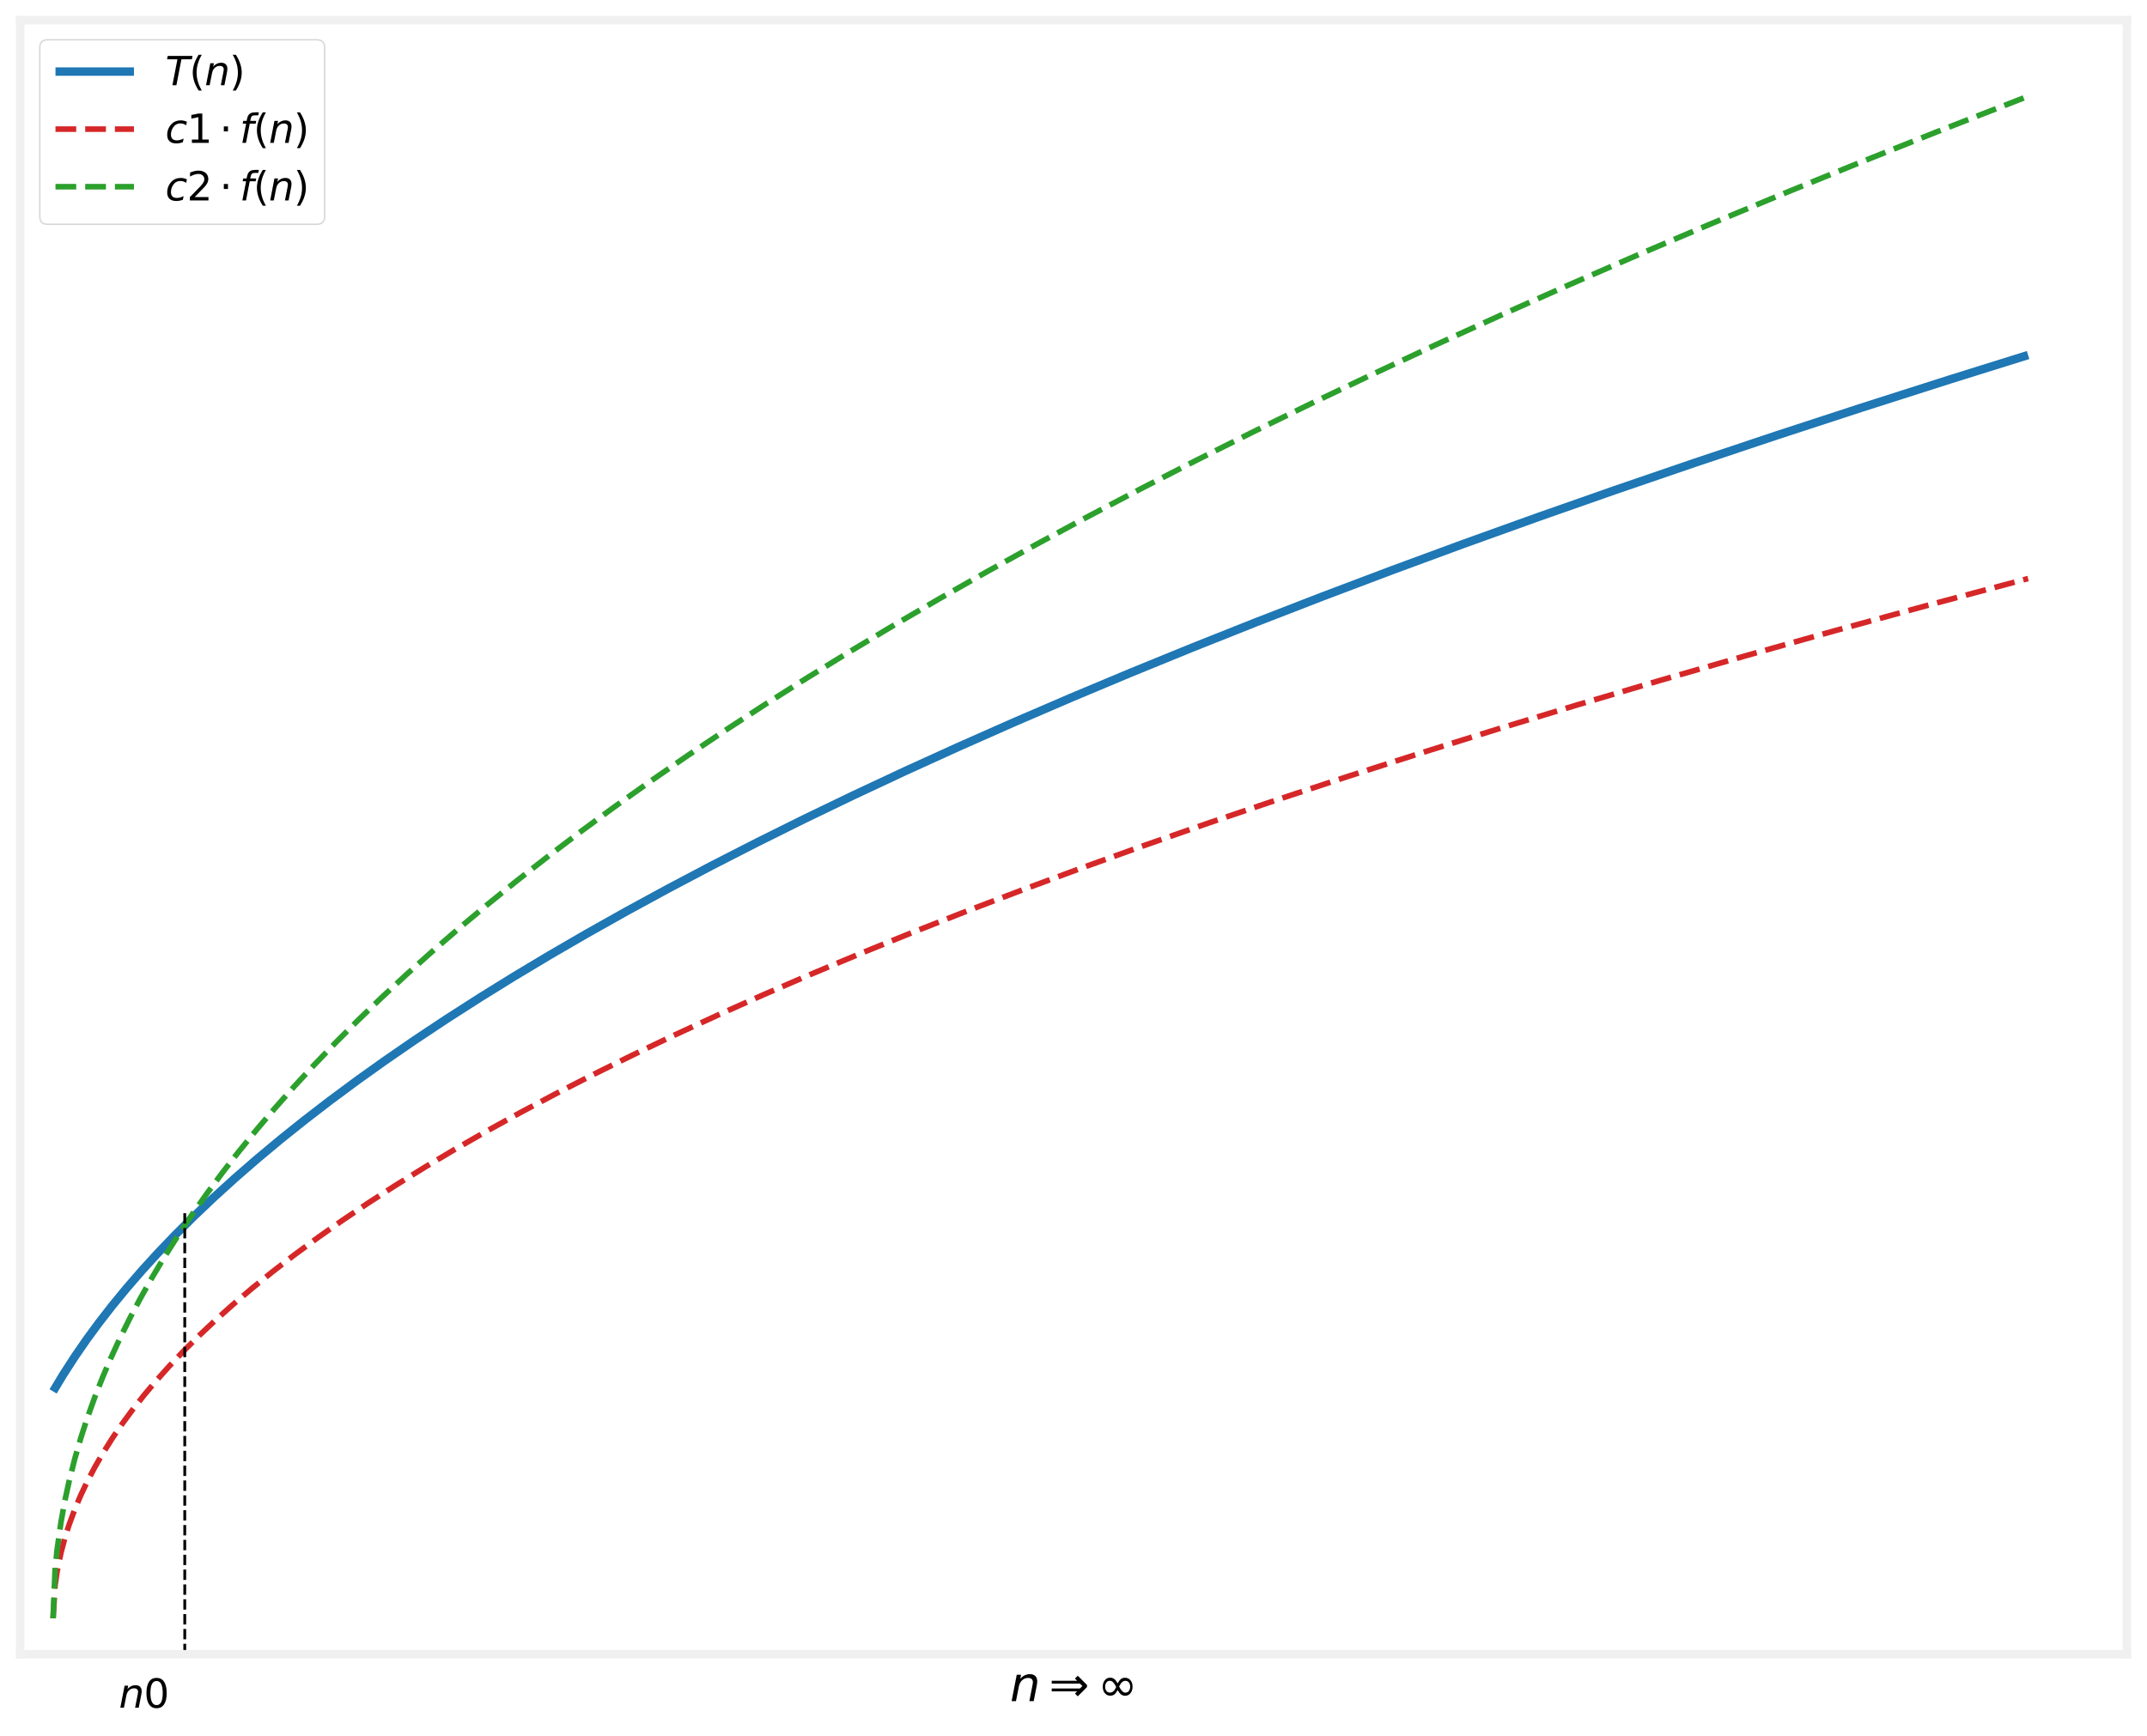 <?xml version="1.0" encoding="utf-8" standalone="no"?>
<!DOCTYPE svg PUBLIC "-//W3C//DTD SVG 1.1//EN"
  "http://www.w3.org/Graphics/SVG/1.1/DTD/svg11.dtd">
<svg xmlns:xlink="http://www.w3.org/1999/xlink" width="766.08pt" height="619.718pt" viewBox="0 0 766.08 619.718" xmlns="http://www.w3.org/2000/svg" version="1.1">
 <defs>
  <style type="text/css">*{stroke-linejoin: round; stroke-linecap: butt}</style>
 </defs>
 <g id="figure_1">
  <g id="patch_1">
   <path d="M 0 619.718 
L 766.08 619.718 
L 766.08 0 
L 0 0 
z
" style="fill: #ffffff"/>
  </g>
  <g id="axes_1">
   <g id="patch_2">
    <path d="M 7.2 590.4 
L 758.88 590.4 
L 758.88 7.2 
L 7.2 7.2 
z
" style="fill: #ffffff"/>
   </g>
   <g id="matplotlib.axis_1">
    <g id="text_1">
     <!-- $ n \Rightarrow \infty $ -->
     <g transform="translate(360.36 607.165) scale(0.168 -0.168)">
      <defs>
       <path id="DejaVuSans-Oblique-6e" d="M 3566 2113 
L 3156 0 
L 2578 0 
L 2988 2091 
Q 3016 2238 3031 2350 
Q 3047 2463 3047 2528 
Q 3047 2791 2881 2937 
Q 2716 3084 2419 3084 
Q 1956 3084 1622 2776 
Q 1288 2469 1184 1941 
L 800 0 
L 225 0 
L 903 3500 
L 1478 3500 
L 1363 2950 
Q 1603 3253 1940 3418 
Q 2278 3584 2650 3584 
Q 3113 3584 3367 3334 
Q 3622 3084 3622 2631 
Q 3622 2519 3608 2391 
Q 3594 2263 3566 2113 
z
" transform="scale(0.016)"/>
       <path id="DejaVuSans-21d2" d="M 4113 1678 
L 4441 2006 
L 4113 2334 
L 366 2334 
L 366 2709 
L 3738 2709 
L 3447 3000 
L 3822 3375 
L 5050 2147 
L 5050 1866 
L 3822 638 
L 3447 1013 
L 3738 1303 
L 366 1303 
L 366 1678 
L 4113 1678 
z
" transform="scale(0.016)"/>
       <path id="DejaVuSans-221e" d="M 2916 1091 
Q 2819 1203 2666 1466 
Q 2456 1091 2272 925 
Q 2041 725 1681 725 
Q 1259 725 981 1041 
Q 688 1372 688 1919 
Q 688 2444 981 2800 
Q 1244 3116 1688 3116 
Q 1916 3116 2084 3022 
Q 2281 2919 2416 2741 
Q 2541 2581 2666 2366 
Q 2875 2741 3059 2906 
Q 3291 3106 3650 3106 
Q 4072 3106 4350 2791 
Q 4644 2459 4644 1913 
Q 4644 1388 4350 1031 
Q 4088 716 3644 716 
Q 3416 716 3247 809 
Q 3078 894 2916 1091 
z
M 1647 1134 
Q 2163 1134 2472 1884 
Q 2075 2703 1647 2703 
Q 1334 2703 1175 2478 
Q 1003 2238 1003 1919 
Q 1003 1569 1175 1353 
Q 1350 1134 1647 1134 
z
M 3684 2697 
Q 3219 2697 2859 1947 
Q 3253 1128 3684 1128 
Q 3997 1128 4156 1353 
Q 4328 1594 4328 1913 
Q 4328 2263 4156 2478 
Q 3981 2697 3684 2697 
z
" transform="scale(0.016)"/>
      </defs>
      <use xlink:href="#DejaVuSans-Oblique-6e"/>
      <use xlink:href="#DejaVuSans-21d2" transform="translate(82.861 0)"/>
      <use xlink:href="#DejaVuSans-221e" transform="translate(186.133 0)"/>
     </g>
    </g>
   </g>
   <g id="matplotlib.axis_2"/>
   <g id="line2d_1">
    <path d="M 18.945 496.615 
L 22.472 490.748 
L 26.704 484.193 
L 30.937 478.068 
L 35.169 472.3 
L 40.107 465.945 
L 45.045 459.934 
L 50.688 453.419 
L 56.331 447.23 
L 62.68 440.601 
L 69.029 434.278 
L 76.083 427.565 
L 83.842 420.511 
L 91.602 413.761 
L 100.067 406.701 
L 108.531 399.921 
L 117.702 392.857 
L 127.577 385.54 
L 137.453 378.492 
L 148.034 371.207 
L 159.321 363.709 
L 171.313 356.021 
L 183.304 348.591 
L 196.002 340.978 
L 209.404 333.199 
L 223.513 325.27 
L 238.326 317.204 
L 253.845 309.014 
L 270.069 300.71 
L 286.999 292.303 
L 304.634 283.801 
L 322.975 275.212 
L 342.021 266.545 
L 361.772 257.804 
L 382.229 248.996 
L 403.391 240.126 
L 425.259 231.199 
L 447.831 222.219 
L 471.815 212.92 
L 496.504 203.589 
L 521.899 194.228 
L 548.704 184.589 
L 576.215 174.937 
L 604.431 165.271 
L 634.059 155.36 
L 664.391 145.449 
L 696.134 135.314 
L 723.645 126.715 
L 723.645 126.715 
" clip-path="url(#pe00d9b1139)" style="fill: none; stroke: #1f77b4; stroke-width: 3"/>
   </g>
   <g id="line2d_2">
    <path d="M 18.945 577.596 
L 19.65 565.855 
L 20.356 560.991 
L 21.767 554.114 
L 23.177 548.836 
L 24.588 544.387 
L 26.704 538.655 
L 28.821 533.665 
L 30.937 529.186 
L 33.759 523.792 
L 36.58 518.89 
L 40.107 513.287 
L 43.634 508.135 
L 47.161 503.339 
L 51.394 497.964 
L 55.626 492.93 
L 60.564 487.411 
L 65.502 482.211 
L 71.145 476.595 
L 76.788 471.276 
L 83.137 465.593 
L 90.191 459.6 
L 97.245 453.896 
L 105.004 447.911 
L 113.469 441.683 
L 121.934 435.728 
L 131.104 429.547 
L 140.98 423.166 
L 151.561 416.61 
L 162.142 410.311 
L 173.429 403.844 
L 185.421 397.226 
L 198.118 390.474 
L 211.521 383.602 
L 225.629 376.621 
L 240.442 369.544 
L 255.961 362.378 
L 272.186 355.134 
L 289.115 347.819 
L 306.75 340.438 
L 325.091 332.998 
L 344.842 325.231 
L 365.299 317.431 
L 386.461 309.601 
L 408.329 301.743 
L 431.607 293.617 
L 455.591 285.481 
L 480.986 277.107 
L 507.086 268.736 
L 534.596 260.152 
L 562.813 251.583 
L 592.44 242.821 
L 622.772 234.082 
L 654.515 225.168 
L 687.669 216.093 
L 721.529 207.054 
L 723.645 206.496 
L 723.645 206.496 
" clip-path="url(#pe00d9b1139)" style="fill: none; stroke-dasharray: 7.4,3.2; stroke-dashoffset: 0; stroke: #d62728; stroke-width: 2"/>
   </g>
   <g id="line2d_3">
    <path d="M 18.945 577.596 
L 19.65 560.409 
L 20.356 553.29 
L 21.767 543.222 
L 23.177 535.496 
L 24.588 528.983 
L 26.704 520.592 
L 28.821 513.287 
L 30.937 506.731 
L 33.759 498.834 
L 36.58 491.66 
L 39.402 485.04 
L 42.929 477.378 
L 46.456 470.262 
L 49.983 463.589 
L 54.215 456.064 
L 58.448 448.979 
L 63.386 441.177 
L 68.323 433.798 
L 73.967 425.803 
L 79.61 418.209 
L 85.253 410.96 
L 91.602 403.165 
L 97.95 395.704 
L 105.004 387.757 
L 112.059 380.13 
L 119.818 372.067 
L 127.577 364.309 
L 136.042 356.155 
L 145.213 347.647 
L 154.383 339.443 
L 164.259 330.914 
L 174.134 322.669 
L 184.715 314.122 
L 196.002 305.3 
L 207.288 296.755 
L 219.28 287.953 
L 231.977 278.915 
L 245.38 269.662 
L 258.783 260.68 
L 272.891 251.492 
L 287.704 242.116 
L 303.223 232.566 
L 318.742 223.273 
L 334.967 213.812 
L 351.896 204.195 
L 369.531 194.434 
L 387.872 184.539 
L 406.918 174.521 
L 426.669 164.388 
L 447.126 154.149 
L 468.288 143.811 
L 490.156 133.382 
L 512.729 122.866 
L 536.007 112.271 
L 559.991 101.601 
L 584.68 90.862 
L 610.075 80.058 
L 636.175 69.193 
L 662.98 58.27 
L 691.196 47.016 
L 720.118 35.723 
L 723.645 34.362 
L 723.645 34.362 
" clip-path="url(#pe00d9b1139)" style="fill: none; stroke-dasharray: 7.4,3.2; stroke-dashoffset: 0; stroke: #2ca02c; stroke-width: 2"/>
   </g>
   <g id="line2d_4">
    <path d="M 65.925 590.4 
L 65.925 432.353 
" clip-path="url(#pe00d9b1139)" style="fill: none; stroke-dasharray: 3.7,1.6; stroke-dashoffset: 0; stroke: #000000"/>
   </g>
   <g id="patch_3">
    <path d="M 7.2 590.4 
L 7.2 7.2 
" style="fill: none; stroke: #f0f0f0; stroke-width: 3; stroke-linejoin: miter; stroke-linecap: square"/>
   </g>
   <g id="patch_4">
    <path d="M 758.88 590.4 
L 758.88 7.2 
" style="fill: none; stroke: #f0f0f0; stroke-width: 3; stroke-linejoin: miter; stroke-linecap: square"/>
   </g>
   <g id="patch_5">
    <path d="M 7.2 590.4 
L 758.88 590.4 
" style="fill: none; stroke: #f0f0f0; stroke-width: 3; stroke-linejoin: miter; stroke-linecap: square"/>
   </g>
   <g id="patch_6">
    <path d="M 7.2 7.2 
L 758.88 7.2 
" style="fill: none; stroke: #f0f0f0; stroke-width: 3; stroke-linejoin: miter; stroke-linecap: square"/>
   </g>
   <g id="text_2">
    <!-- $ n0 $ -->
    <g transform="translate(42.435 609.606) scale(0.14 -0.14)">
     <defs>
      <path id="DejaVuSans-30" d="M 2034 4250 
Q 1547 4250 1301 3770 
Q 1056 3291 1056 2328 
Q 1056 1369 1301 889 
Q 1547 409 2034 409 
Q 2525 409 2770 889 
Q 3016 1369 3016 2328 
Q 3016 3291 2770 3770 
Q 2525 4250 2034 4250 
z
M 2034 4750 
Q 2819 4750 3233 4129 
Q 3647 3509 3647 2328 
Q 3647 1150 3233 529 
Q 2819 -91 2034 -91 
Q 1250 -91 836 529 
Q 422 1150 422 2328 
Q 422 3509 836 4129 
Q 1250 4750 2034 4750 
z
" transform="scale(0.016)"/>
     </defs>
     <use xlink:href="#DejaVuSans-Oblique-6e" transform="translate(0 0.781)"/>
     <use xlink:href="#DejaVuSans-30" transform="translate(63.379 0.781)"/>
    </g>
   </g>
   <g id="legend_1">
    <g id="patch_7">
     <path d="M 17 80.048 
L 113.04 80.048 
Q 115.84 80.048 115.84 77.248 
L 115.84 17 
Q 115.84 14.2 113.04 14.2 
L 17 14.2 
Q 14.2 14.2 14.2 17 
L 14.2 77.248 
Q 14.2 80.048 17 80.048 
z
" style="fill: #ffffff; opacity: 0.8; stroke: #cccccc; stroke-width: 0.5; stroke-linejoin: miter"/>
    </g>
    <g id="line2d_5">
     <path d="M 19.8 25.538 
L 33.8 25.538 
L 47.8 25.538 
" style="fill: none; stroke: #1f77b4; stroke-width: 3"/>
    </g>
    <g id="text_3">
     <!-- $ T(n) $ -->
     <g transform="translate(59 30.438) scale(0.14 -0.14)">
      <defs>
       <path id="DejaVuSans-Oblique-54" d="M 378 4666 
L 4325 4666 
L 4225 4134 
L 2559 4134 
L 1759 0 
L 1125 0 
L 1925 4134 
L 275 4134 
L 378 4666 
z
" transform="scale(0.016)"/>
       <path id="DejaVuSans-28" d="M 1984 4856 
Q 1566 4138 1362 3434 
Q 1159 2731 1159 2009 
Q 1159 1288 1364 580 
Q 1569 -128 1984 -844 
L 1484 -844 
Q 1016 -109 783 600 
Q 550 1309 550 2009 
Q 550 2706 781 3412 
Q 1013 4119 1484 4856 
L 1984 4856 
z
" transform="scale(0.016)"/>
       <path id="DejaVuSans-29" d="M 513 4856 
L 1013 4856 
Q 1481 4119 1714 3412 
Q 1947 2706 1947 2009 
Q 1947 1309 1714 600 
Q 1481 -109 1013 -844 
L 513 -844 
Q 928 -128 1133 580 
Q 1338 1288 1338 2009 
Q 1338 2731 1133 3434 
Q 928 4138 513 4856 
z
" transform="scale(0.016)"/>
      </defs>
      <use xlink:href="#DejaVuSans-Oblique-54" transform="translate(0 0.125)"/>
      <use xlink:href="#DejaVuSans-28" transform="translate(61.084 0.125)"/>
      <use xlink:href="#DejaVuSans-Oblique-6e" transform="translate(100.098 0.125)"/>
      <use xlink:href="#DejaVuSans-29" transform="translate(163.477 0.125)"/>
     </g>
    </g>
    <g id="line2d_6">
     <path d="M 19.8 46.087 
L 33.8 46.087 
L 47.8 46.087 
" style="fill: none; stroke-dasharray: 7.4,3.2; stroke-dashoffset: 0; stroke: #d62728; stroke-width: 2"/>
    </g>
    <g id="text_4">
     <!-- $ c1 \cdot f(n) $ -->
     <g transform="translate(59 50.987) scale(0.14 -0.14)">
      <defs>
       <path id="DejaVuSans-Oblique-63" d="M 3431 3366 
L 3316 2797 
Q 3109 2947 2876 3022 
Q 2644 3097 2394 3097 
Q 2119 3097 1870 3000 
Q 1622 2903 1453 2725 
Q 1184 2453 1037 2087 
Q 891 1722 891 1331 
Q 891 859 1127 628 
Q 1363 397 1844 397 
Q 2081 397 2348 469 
Q 2616 541 2906 684 
L 2797 116 
Q 2547 13 2283 -39 
Q 2019 -91 1741 -91 
Q 1044 -91 669 257 
Q 294 606 294 1253 
Q 294 1797 489 2255 
Q 684 2713 1069 3078 
Q 1331 3328 1684 3456 
Q 2038 3584 2456 3584 
Q 2700 3584 2940 3529 
Q 3181 3475 3431 3366 
z
" transform="scale(0.016)"/>
       <path id="DejaVuSans-31" d="M 794 531 
L 1825 531 
L 1825 4091 
L 703 3866 
L 703 4441 
L 1819 4666 
L 2450 4666 
L 2450 531 
L 3481 531 
L 3481 0 
L 794 0 
L 794 531 
z
" transform="scale(0.016)"/>
       <path id="DejaVuSans-22c5" d="M 684 2619 
L 1344 2619 
L 1344 1825 
L 684 1825 
L 684 2619 
z
" transform="scale(0.016)"/>
       <path id="DejaVuSans-Oblique-66" d="M 3059 4863 
L 2969 4384 
L 2419 4384 
Q 2106 4384 1964 4261 
Q 1822 4138 1753 3809 
L 1691 3500 
L 2638 3500 
L 2553 3053 
L 1606 3053 
L 1013 0 
L 434 0 
L 1031 3053 
L 481 3053 
L 563 3500 
L 1113 3500 
L 1159 3744 
Q 1278 4363 1576 4613 
Q 1875 4863 2516 4863 
L 3059 4863 
z
" transform="scale(0.016)"/>
      </defs>
      <use xlink:href="#DejaVuSans-Oblique-63" transform="translate(0 0.016)"/>
      <use xlink:href="#DejaVuSans-31" transform="translate(54.98 0.016)"/>
      <use xlink:href="#DejaVuSans-22c5" transform="translate(138.086 0.016)"/>
      <use xlink:href="#DejaVuSans-Oblique-66" transform="translate(189.355 0.016)"/>
      <use xlink:href="#DejaVuSans-28" transform="translate(224.561 0.016)"/>
      <use xlink:href="#DejaVuSans-Oblique-6e" transform="translate(263.574 0.016)"/>
      <use xlink:href="#DejaVuSans-29" transform="translate(326.953 0.016)"/>
     </g>
    </g>
    <g id="line2d_7">
     <path d="M 19.8 66.637 
L 33.8 66.637 
L 47.8 66.637 
" style="fill: none; stroke-dasharray: 7.4,3.2; stroke-dashoffset: 0; stroke: #2ca02c; stroke-width: 2"/>
    </g>
    <g id="text_5">
     <!-- $ c2 \cdot f(n) $ -->
     <g transform="translate(59 71.537) scale(0.14 -0.14)">
      <defs>
       <path id="DejaVuSans-32" d="M 1228 531 
L 3431 531 
L 3431 0 
L 469 0 
L 469 531 
Q 828 903 1448 1529 
Q 2069 2156 2228 2338 
Q 2531 2678 2651 2914 
Q 2772 3150 2772 3378 
Q 2772 3750 2511 3984 
Q 2250 4219 1831 4219 
Q 1534 4219 1204 4116 
Q 875 4013 500 3803 
L 500 4441 
Q 881 4594 1212 4672 
Q 1544 4750 1819 4750 
Q 2544 4750 2975 4387 
Q 3406 4025 3406 3419 
Q 3406 3131 3298 2873 
Q 3191 2616 2906 2266 
Q 2828 2175 2409 1742 
Q 1991 1309 1228 531 
z
" transform="scale(0.016)"/>
      </defs>
      <use xlink:href="#DejaVuSans-Oblique-63" transform="translate(0 0.016)"/>
      <use xlink:href="#DejaVuSans-32" transform="translate(54.98 0.016)"/>
      <use xlink:href="#DejaVuSans-22c5" transform="translate(138.086 0.016)"/>
      <use xlink:href="#DejaVuSans-Oblique-66" transform="translate(189.355 0.016)"/>
      <use xlink:href="#DejaVuSans-28" transform="translate(224.561 0.016)"/>
      <use xlink:href="#DejaVuSans-Oblique-6e" transform="translate(263.574 0.016)"/>
      <use xlink:href="#DejaVuSans-29" transform="translate(326.953 0.016)"/>
     </g>
    </g>
   </g>
  </g>
 </g>
 <defs>
  <clipPath id="pe00d9b1139">
   <rect x="7.2" y="7.2" width="751.68" height="583.2"/>
  </clipPath>
 </defs>
</svg>
